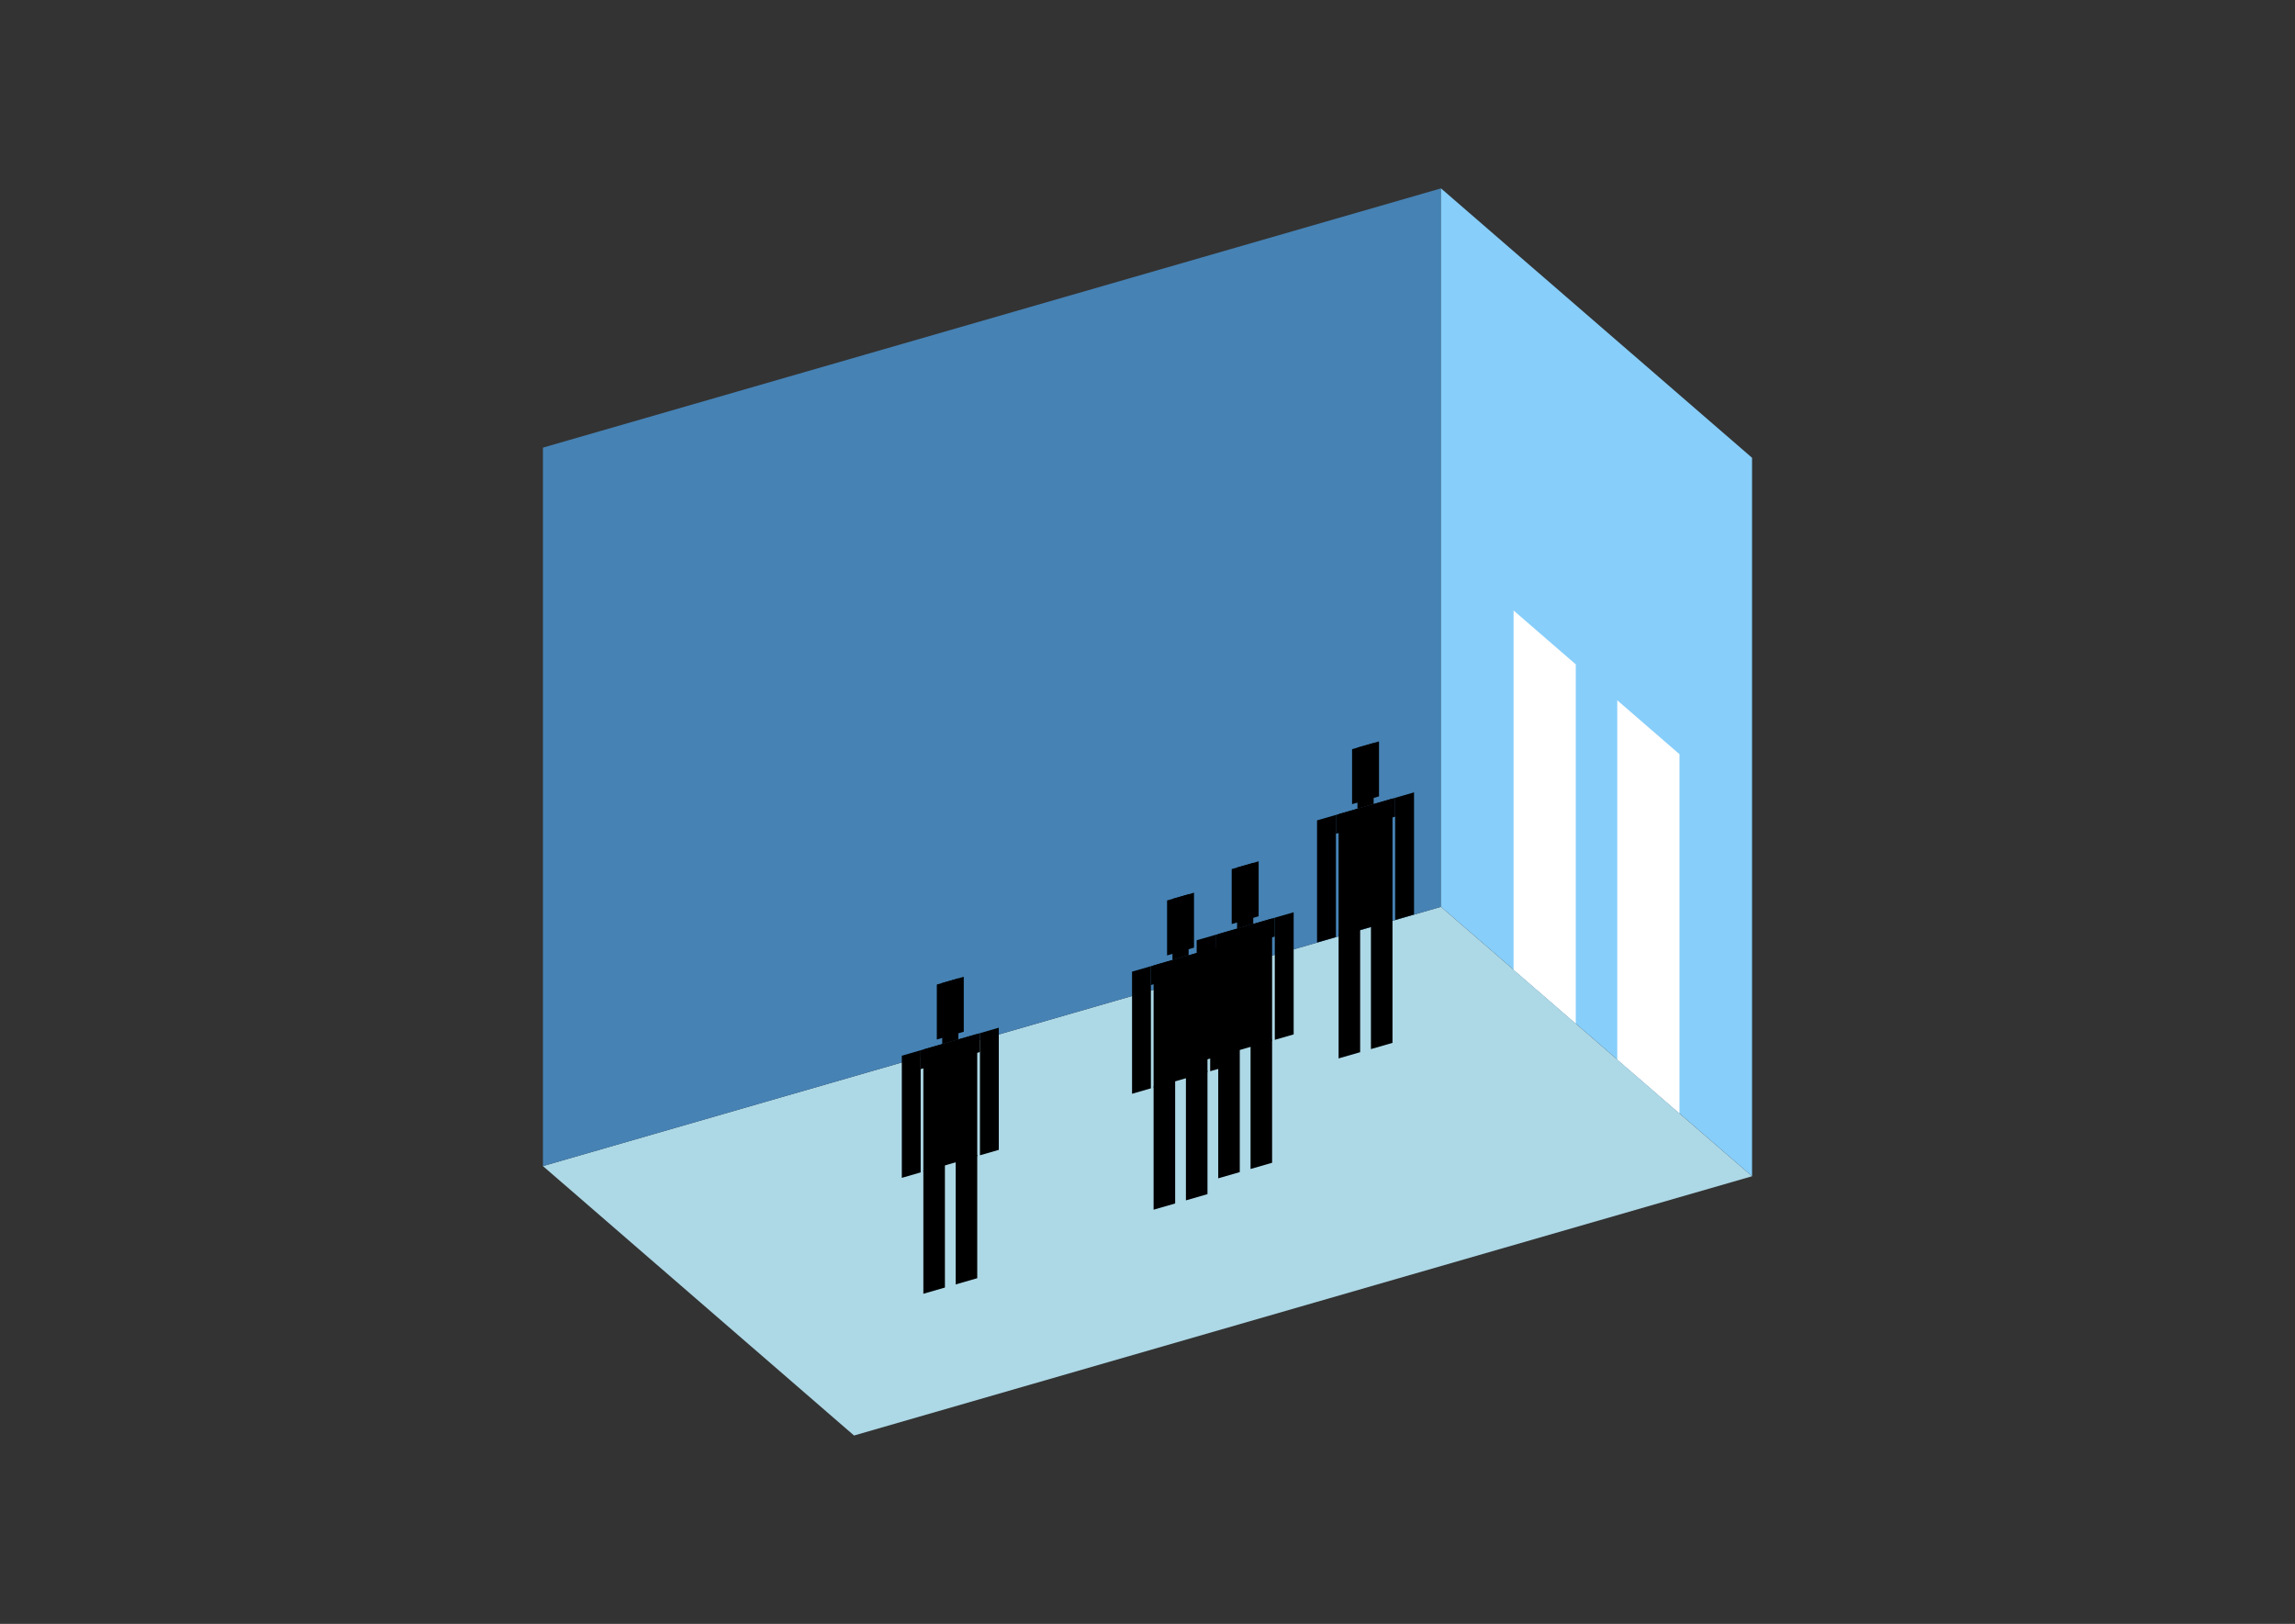 <?xml version="1.0" encoding="UTF-8"?>
<svg
  xmlns="http://www.w3.org/2000/svg"
  width="848"
  height="600"
  style="background-color:white"
>
  <rect width="100%" height="100%" fill="#333333" stroke="none"/>
  <polygon fill="lightblue" points="315.562,530.396 200.616,430.85 532.438,335.061 647.384,434.608" />
  <polygon fill="steelblue" points="200.616,430.85 200.616,165.392 532.438,69.604 532.438,335.061" />
  <polygon fill="lightskyblue" points="647.384,434.608 647.384,169.15 532.438,69.604 532.438,335.061" />
  <polygon fill="white" points="582.248,378.198 582.248,245.469 559.258,225.56 559.258,358.289" />
  <polygon fill="white" points="620.563,411.38 620.563,278.651 597.574,258.742 597.574,391.471" />
  <polygon fill="hsl(360.0,50.0%,66.347%)" points="494.613,391.071 494.613,345.492 502.577,343.193 502.577,388.772" />
  <polygon fill="hsl(360.0,50.0%,66.347%)" points="514.522,385.324 514.522,339.745 506.559,342.044 506.559,387.623" />
  <polygon fill="hsl(360.0,50.0%,66.347%)" points="486.649,348.242 486.649,303.114 493.617,301.103 493.617,346.231" />
  <polygon fill="hsl(360.0,50.0%,66.347%)" points="515.518,339.908 515.518,294.781 522.486,292.769 522.486,337.897" />
  <polygon fill="hsl(360.0,50.0%,66.347%)" points="493.617,308.071 493.617,301.103 515.518,294.781 515.518,301.749" />
  <polygon fill="hsl(360.0,50.0%,66.347%)" points="494.613,345.943 494.613,300.815 514.522,295.068 514.522,340.196" />
  <polygon fill="hsl(360.0,50.0%,66.347%)" points="499.59,297.122 499.59,276.815 509.545,273.941 509.545,294.249" />
  <polygon fill="hsl(360.0,50.0%,66.347%)" points="501.581,298.804 501.581,276.24 507.554,274.516 507.554,297.08" />
  <polygon fill="hsl(360.0,50.0%,54.496%)" points="450.134,435.37 450.134,389.791 458.098,387.492 458.098,433.071" />
  <polygon fill="hsl(360.0,50.0%,54.496%)" points="470.043,429.622 470.043,384.043 462.08,386.342 462.08,431.921" />
  <polygon fill="hsl(360.0,50.0%,54.496%)" points="442.17,392.541 442.17,347.413 449.139,345.402 449.139,390.529" />
  <polygon fill="hsl(360.0,50.0%,54.496%)" points="471.039,384.207 471.039,339.08 478.007,337.068 478.007,382.196" />
  <polygon fill="hsl(360.0,50.0%,54.496%)" points="449.139,352.37 449.139,345.402 471.039,339.08 471.039,346.048" />
  <polygon fill="hsl(360.0,50.0%,54.496%)" points="450.134,390.242 450.134,345.114 470.043,339.367 470.043,384.495" />
  <polygon fill="hsl(360.0,50.0%,54.496%)" points="455.112,341.421 455.112,321.113 465.066,318.24 465.066,338.547" />
  <polygon fill="hsl(360.0,50.0%,54.496%)" points="457.102,343.103 457.102,320.539 463.075,318.815 463.075,341.378" />
  <polygon fill="hsl(360.0,50.0%,52.726%)" points="426.254,446.964 426.254,401.385 434.218,399.086 434.218,444.665" />
  <polygon fill="hsl(360.0,50.0%,52.726%)" points="446.164,441.216 446.164,395.637 438.2,397.936 438.2,443.515" />
  <polygon fill="hsl(360.0,50.0%,52.726%)" points="418.291,404.135 418.291,359.007 425.259,356.996 425.259,402.123" />
  <polygon fill="hsl(360.0,50.0%,52.726%)" points="447.159,395.801 447.159,350.674 454.127,348.662 454.127,393.79" />
  <polygon fill="hsl(360.0,50.0%,52.726%)" points="425.259,363.964 425.259,356.996 447.159,350.674 447.159,357.642" />
  <polygon fill="hsl(360.0,50.0%,52.726%)" points="426.254,401.836 426.254,356.708 446.164,350.961 446.164,396.089" />
  <polygon fill="hsl(360.0,50.0%,52.726%)" points="431.232,353.015 431.232,332.708 441.186,329.834 441.186,350.141" />
  <polygon fill="hsl(360.0,50.0%,52.726%)" points="433.223,354.697 433.223,332.133 439.195,330.409 439.195,352.972" />
  <polygon fill="hsl(360.0,50.0%,50.275%)" points="341.181,478.027 341.181,432.448 349.145,430.149 349.145,475.728" />
  <polygon fill="hsl(360.0,50.0%,50.275%)" points="361.09,472.279 361.09,426.7 353.126,428.999 353.126,474.578" />
  <polygon fill="hsl(360.0,50.0%,50.275%)" points="333.217,435.198 333.217,390.07 340.185,388.059 340.185,433.186" />
  <polygon fill="hsl(360.0,50.0%,50.275%)" points="362.086,426.864 362.086,381.737 369.054,379.725 369.054,424.853" />
  <polygon fill="hsl(360.0,50.0%,50.275%)" points="340.185,395.027 340.185,388.059 362.086,381.737 362.086,388.705" />
  <polygon fill="hsl(360.0,50.0%,50.275%)" points="341.181,432.899 341.181,387.771 361.09,382.024 361.09,427.152" />
  <polygon fill="hsl(360.0,50.0%,50.275%)" points="346.158,384.078 346.158,363.771 356.113,360.897 356.113,381.204" />
  <polygon fill="hsl(360.0,50.0%,50.275%)" points="348.149,385.76 348.149,363.196 354.122,361.472 354.122,384.035" />
</svg>
